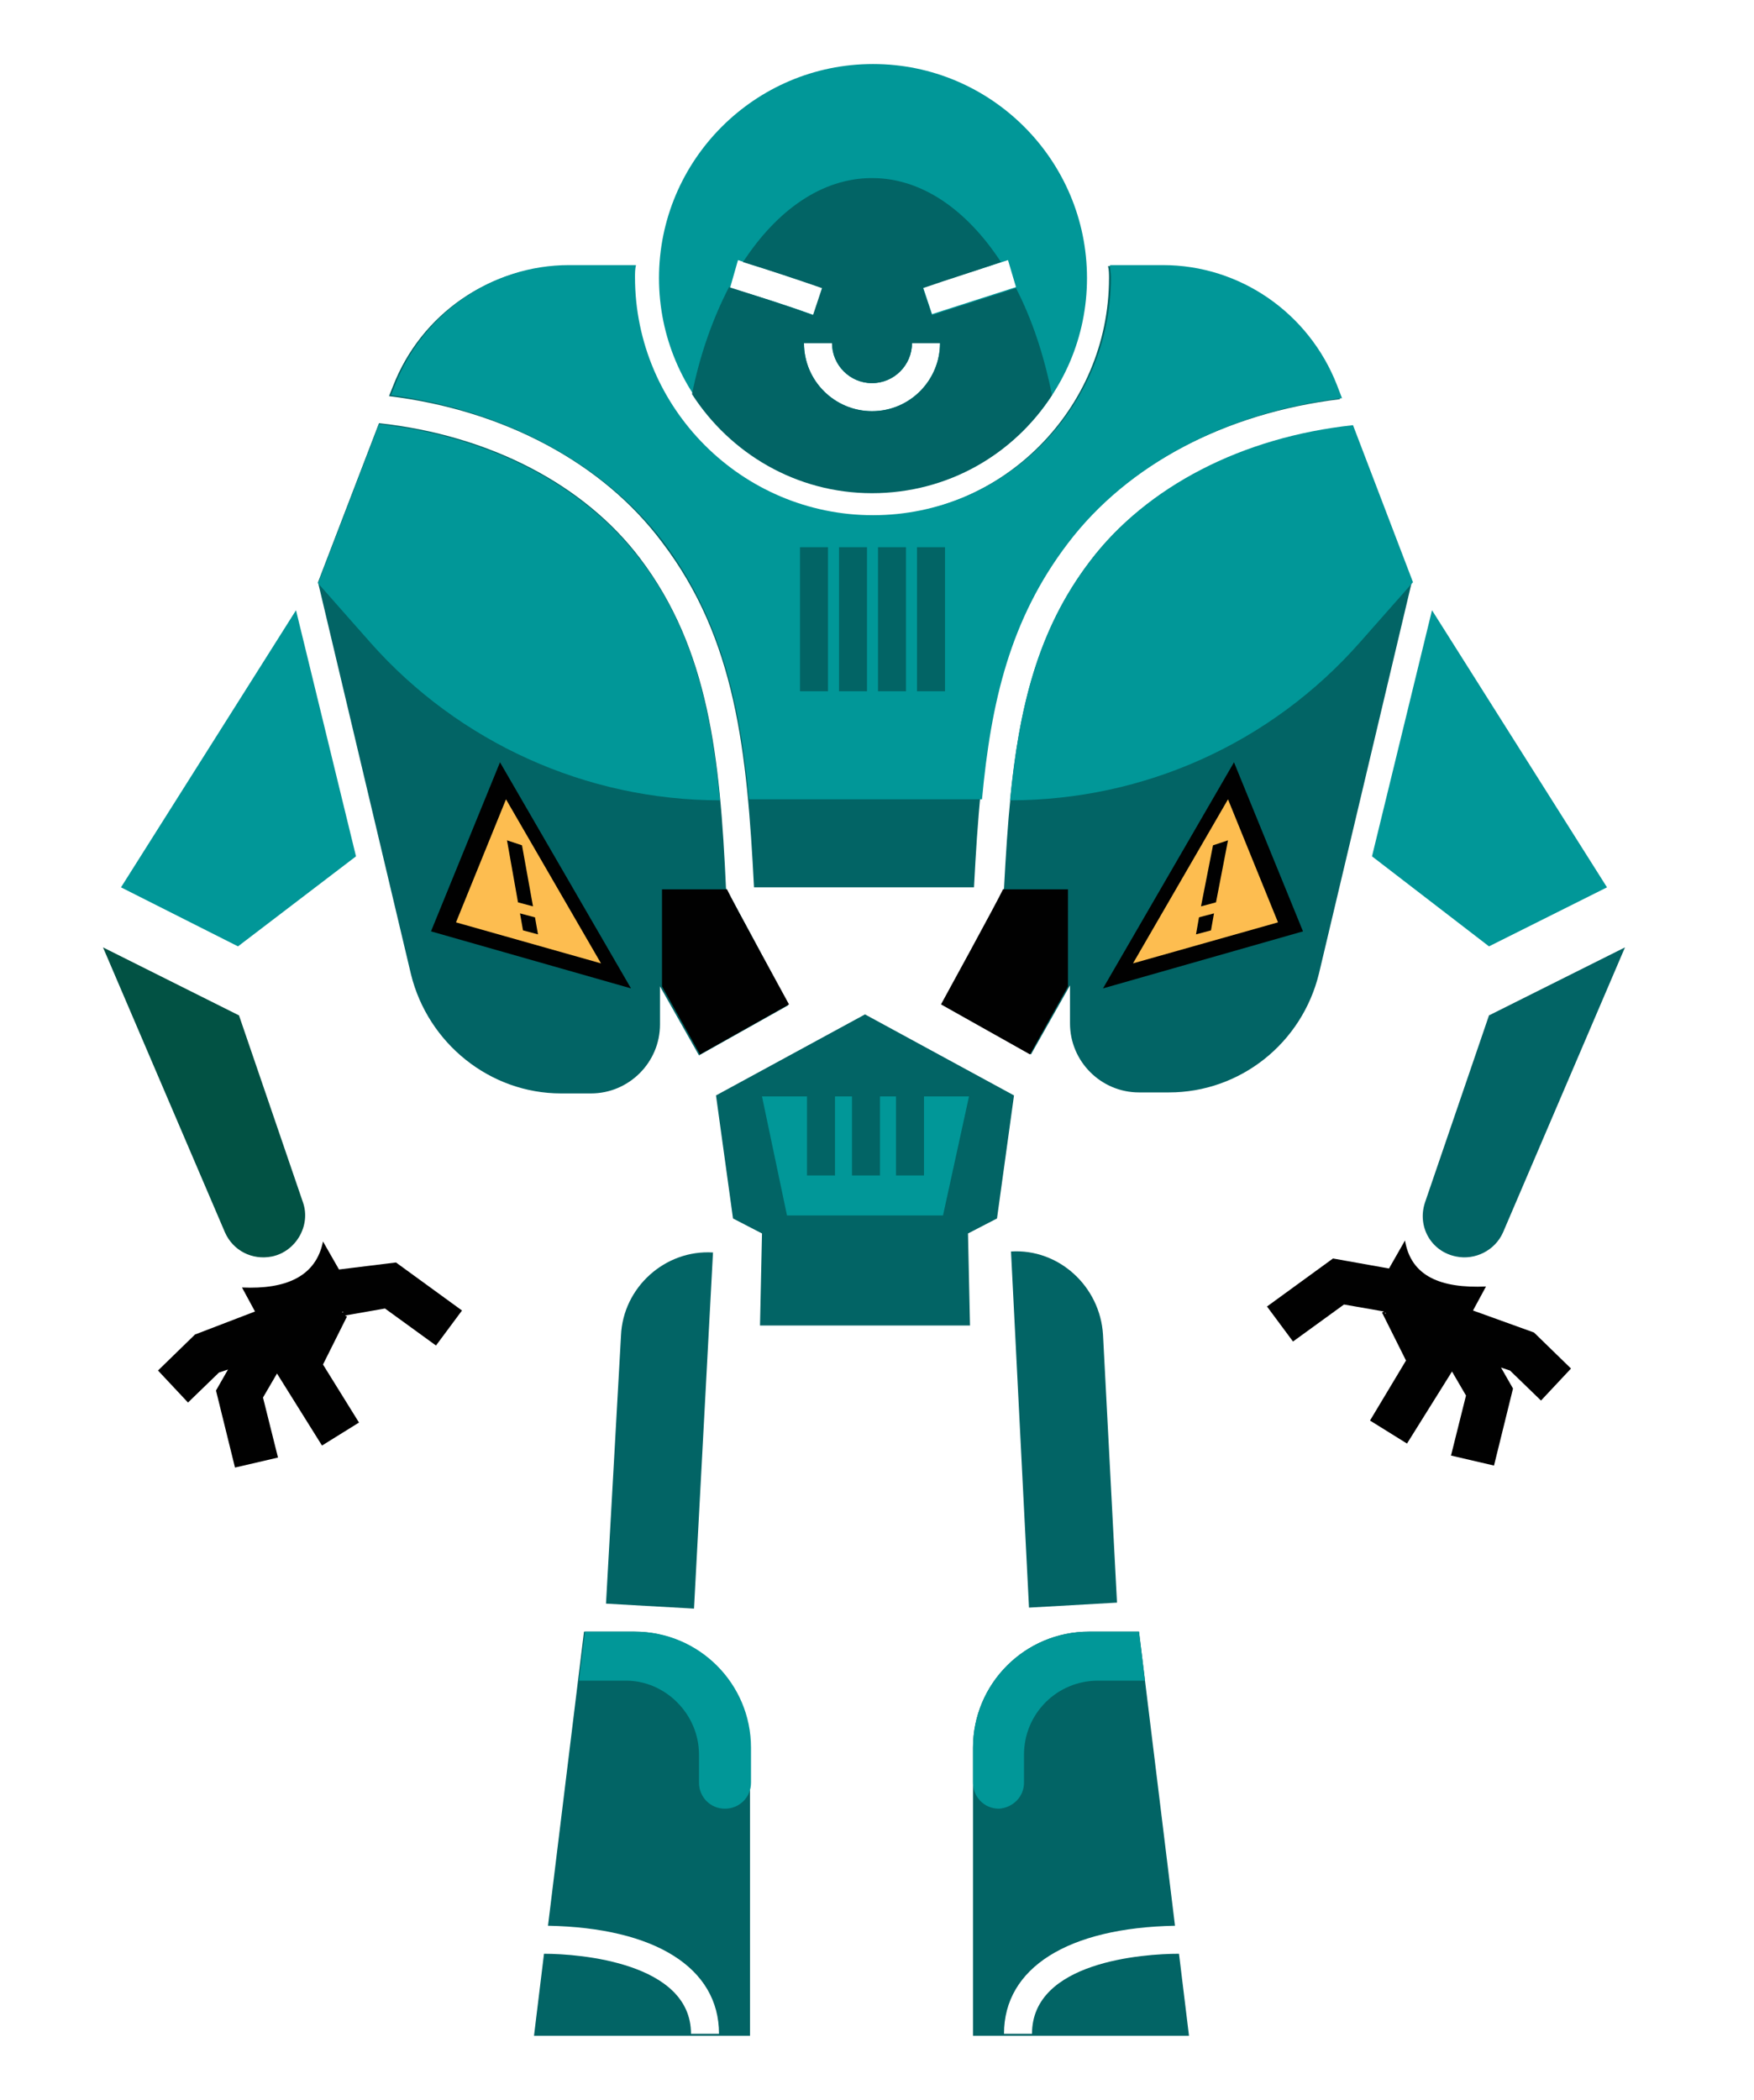 <?xml version="1.0" encoding="utf-8"?>
<!-- Generator: Adobe Illustrator 18.1.1, SVG Export Plug-In . SVG Version: 6.00 Build 0)  -->
<svg version="1.1" id="Layer_1" xmlns="http://www.w3.org/2000/svg" xmlns:xlink="http://www.w3.org/1999/xlink" x="0px" y="0px"
	 viewBox="0 0 175.4 209.9" enable-background="new 0 0 175.4 209.9" xml:space="preserve">
<g>
	<g>
		<path fill="#026465" d="M60.6,160.3l8.8,0.5l1.9-35.6l0,0c-4.8-0.3-9,3.5-9.2,8.3L60.6,160.3z"/>
	</g>
	<g>
		<path fill="#019798" d="M87.3,49.2c11.8,0,21.4-9.6,21.4-21.4c0-11.8-9.6-21.4-21.4-21.4c-11.8,0-21.4,9.6-21.4,21.4
			C65.9,39.6,75.5,49.2,87.3,49.2z M100.8,26l0.8,2.7c-2.8,0.9-5.6,1.8-8.4,2.7l-0.9-2.7C95.1,27.8,98,26.9,100.8,26z M87.2,38.3
			c2.2,0,4-1.8,4-4h2.8c0,3.7-3,6.8-6.8,6.8c-3.7,0-6.8-3-6.8-6.8h2.8C83.2,36.5,85,38.3,87.2,38.3z M73.8,26
			c2.8,0.9,5.7,1.8,8.5,2.8l-0.9,2.7c-2.8-1-5.6-1.9-8.4-2.7L73.8,26z"/>
	</g>
	<g>
		<path fill="#026465" d="M102.9,160.7l8.8-0.5l-1.4-26.8c-0.3-4.8-4.4-8.6-9.2-8.3l0,0L102.9,160.7z"/>
	</g>
	<g>
		<path fill="#026465" d="M142.5,120.2c-0.8,2.4,0.6,4.9,3.1,5.4c1.9,0.4,3.9-0.6,4.7-2.4l12.2-28.5l-13.6,6.8L142.5,120.2z"/>
	</g>
	<g>
		<path fill="#026465" d="M38.9,39.6l0.4-1c2.8-7.2,9.7-12,17.4-12h6.7c0,0.4-0.1,0.8-0.1,1.2c0,13.1,10.7,23.8,23.8,23.8
			c13.1,0,23.8-10.7,23.8-23.8c0-0.4,0-0.8-0.1-1.2h5.3c7.7,0,14.6,4.8,17.4,12l0.5,1.3c-11.5,1.4-21.4,6.6-27.4,14.5
			c-7.4,9.7-8.5,20.8-9.2,34.3H75.4c-0.7-13.6-1.8-24.8-9.2-34.5C60.3,46.3,50.4,41,38.9,39.6z M72.6,88.8
			C72,75.7,70.9,64.9,64,55.8c-5.6-7.4-15.1-12.3-26.1-13.5l-6.1,15.9l9.3,39.2c1.7,6.9,7.9,11.9,15,11.9h3c3.8,0,6.9-3.1,6.9-6.9
			v-3.8l3.9,6.9l8.9-5C78.9,100.4,72.6,88.8,72.6,88.8z M135.2,42.6c-11,1.2-20.6,6.1-26.2,13.5c-6.9,9.1-7.9,19.7-8.6,32.7
			c0.1,0-6.2,11.6-6.2,11.6l8.9,5l3.9-6.9v3.8c0,3.8,3.1,6.9,6.9,6.9h3c7.1,0,13.3-4.9,15-11.9l9.3-39.2L135.2,42.6z"/>
	</g>
	<g>
		<path fill="#019798" d="M109,56.1c-5.3,6.9-7.1,14.8-8,23.9l0,0c13.4,0,26.1-5.7,35-15.8l5.3-6l-6-15.7
			C124.2,43.7,114.7,48.6,109,56.1z"/>
	</g>
	<g>
		<path fill="#019798" d="M66.3,54.1c5.7,7.6,7.7,16,8.6,25.8h23.3c0.9-9.7,2.8-18,8.6-25.6c6-7.9,15.9-13.1,27.4-14.5l-0.5-1.3
			c-2.8-7.2-9.7-12-17.4-12H111c0,0.4,0.1,0.8,0.1,1.2c0,13.1-10.7,23.8-23.8,23.8c-13.1,0-23.8-10.7-23.8-23.8c0-0.4,0-0.8,0.1-1.2
			h-6.7c-7.7,0-14.6,4.8-17.4,12l-0.4,1C50.4,41,60.3,46.3,66.3,54.1z"/>
	</g>
	<g>
		<path fill="#019798" d="M72,80c-0.9-9.2-2.7-17.2-8-24.1c-5.6-7.4-15.1-12.3-26.1-13.5l-6.1,15.9l5.3,6C45.9,74.2,58.6,80,72,80
			L72,80z"/>
	</g>
	<g>
		<path fill="#010101" d="M78.9,100.4l-8.9,5l-3.8-6.8v-9.7h6.5C73.2,90,78.9,100.4,78.9,100.4z M106.9,88.9h-6.6
			c-0.5,1.1-6.2,11.5-6.2,11.5l8.9,5l3.8-6.8V88.9z"/>
	</g>
	<g>
		<polygon fill="#019798" points="148.9,94.6 160.7,88.7 143.2,61 137.2,85.6 		"/>
	</g>
	<g>
		<polygon fill="#019798" points="35.6,85.6 29.6,61 12.1,88.7 23.8,94.6 		"/>
	</g>
	<g>
		<polygon fill="#026465" points="99.7,121.8 101.4,109.5 86.5,101.4 71.6,109.5 73.3,121.8 76.2,123.3 76,132.5 97,132.5 
			96.8,123.3 		"/>
	</g>
	<g>
		<polygon fill="#019798" points="94.3,121.5 96.9,109.6 76.2,109.6 78.7,121.5 		"/>
	</g>
	<g>
		<path fill="#010101" d="M147.3,131l1.3-2.4c-4.5,0.2-7.5-1-8.1-4.6l-1.6,2.8l-5.6-1l-6.6,4.8l2.6,3.5l5.1-3.7l4,0.7l-0.2,0.1
			l2.4,4.8L137,142l3.7,2.3l4.5-7.2l1.4,2.4l-1.5,6l4.3,1l1.9-7.7l-1.2-2.1l0.9,0.3l3.1,3l3-3.2l-3.7-3.6L147.3,131z M138.5,131.3
			l0-0.1l0.1,0.1L138.5,131.3z"/>
	</g>
	<g>
		<path fill="#026465" d="M103.2,203.3h-2.8c0-6.6,6.4-10.6,17.1-10.8l-3.6-29.4h-5c-6.4,0-11.6,5.2-11.6,11.6v28.8h21.6l-1-8.2
			C114.3,195.3,103.2,196.1,103.2,203.3z"/>
	</g>
	<g>
		<path fill="#026465" d="M63.4,163.1h-5l-3.6,29.4c10.7,0.2,17.1,4.2,17.1,10.8h-2.8c0-7.1-11.1-8-14.7-8l-1,8.2H75v-28.8
			C75,168.3,69.8,163.1,63.4,163.1z"/>
	</g>
	<g>
		<g>
			<path fill="#019798" d="M69.9,175.4v2.8c0,1.4,1.1,2.6,2.6,2.6h0c1.4,0,2.6-1.1,2.6-2.6v-3.5c0-6.4-5.2-11.6-11.6-11.6h-5
				l-0.6,4.9h4.7C66.5,168,69.9,171.3,69.9,175.4z"/>
		</g>
	</g>
	<g>
		<g>
			<path fill="#019798" d="M102.4,178.2v-2.8c0-4.1,3.3-7.4,7.4-7.4h4.7l-0.6-4.9h-5c-6.4,0-11.6,5.2-11.6,11.6v3.5
				c0,1.4,1.1,2.6,2.6,2.6l0,0C101.3,180.7,102.4,179.6,102.4,178.2z"/>
		</g>
	</g>
	<g>
		<path fill="#025244" d="M27.2,125.6c2.4-0.5,3.9-3.1,3.1-5.4l-6.4-18.7l-13.6-6.8l12.2,28.5C23.3,125,25.2,126,27.2,125.6z"/>
	</g>
	<g>
		<path fill="#010101" d="M33.9,126.9l-1.6-2.8c-0.7,3.5-3.7,4.8-8.1,4.6l1.3,2.4l-6,2.3l-3.7,3.6l3,3.2l3.1-3l0.9-0.3l-1.2,2.1
			l1.9,7.7l4.3-1l-1.5-6l1.4-2.4l4.5,7.2l3.7-2.3l-3.6-5.8l2.4-4.8l-0.2-0.1l4-0.7l5.1,3.7l2.6-3.5l-6.6-4.8L33.9,126.9z
			 M34.2,131.2l0.1-0.1l0,0.1L34.2,131.2z"/>
	</g>
	<g>
		<path fill="#026465" d="M72.9,28.7L72.9,28.7c-1.6,3.1-2.9,6.7-3.7,10.7c3.8,5.9,10.4,9.9,18,9.9s14.2-3.9,18-9.8
			c-0.8-4-2-7.6-3.6-10.7c-2.8,0.9-5.6,1.8-8.4,2.7l-0.9-2.7c2.6-0.9,5.2-1.7,7.8-2.6c-3.4-5.2-7.9-8.4-12.9-8.4
			c-5,0-9.5,3.2-12.9,8.4c2.6,0.8,5.3,1.7,7.9,2.6l-0.9,2.7C78.6,30.5,75.7,29.6,72.9,28.7z M83.2,34.3c0,2.2,1.8,4,4,4
			c2.2,0,4-1.8,4-4h2.8c0,3.7-3,6.8-6.8,6.8c-3.7,0-6.8-3-6.8-6.8H83.2z"/>
	</g>
	<g>
		<g>
			<polygon fill="#010101" points="43.1,93.1 50,76.2 63.1,98.8 			"/>
		</g>
		<g>
			<polygon fill="#FDBD50" points="60.1,96.3 45.6,92.2 50.6,79.9 			"/>
		</g>
		<g>
			<polygon fill="#010101" points="51.8,90.2 53.3,90.6 52.2,84.5 50.7,84 			"/>
		</g>
		<g>
			<polygon fill="#010101" points="52.3,93 53.8,93.4 53.5,91.7 52,91.3 			"/>
		</g>
	</g>
	<g>
		<g>
			<polygon fill="#010101" points="130.3,93.1 123.4,76.2 110.3,98.8 			"/>
		</g>
		<g>
			<polygon fill="#FDBD50" points="113.3,96.3 127.8,92.2 122.8,79.9 			"/>
		</g>
		<g>
			<polygon fill="#010101" points="121.6,90.2 120.1,90.6 121.3,84.5 122.8,84 			"/>
		</g>
		<g>
			<polygon fill="#010101" points="121.1,93 119.6,93.4 119.9,91.7 121.4,91.3 			"/>
		</g>
	</g>
	<g>
		<rect x="91.7" y="54.7" fill="#026465" width="2.8" height="14.4"/>
	</g>
	<g>
		<rect x="87.8" y="54.7" fill="#026465" width="2.8" height="14.4"/>
	</g>
	<g>
		<rect x="83.9" y="54.7" fill="#026465" width="2.8" height="14.4"/>
	</g>
	<g>
		<rect x="80" y="54.7" fill="#026465" width="2.8" height="14.4"/>
	</g>
	<g>
		<rect x="89.6" y="106.2" fill="#026465" width="2.8" height="11.3"/>
	</g>
	<g>
		<rect x="85.2" y="106.2" fill="#026465" width="2.8" height="11.3"/>
	</g>
	<g>
		<rect x="80.7" y="106.2" fill="#026465" width="2.8" height="11.3"/>
	</g>
</g>
</svg>
